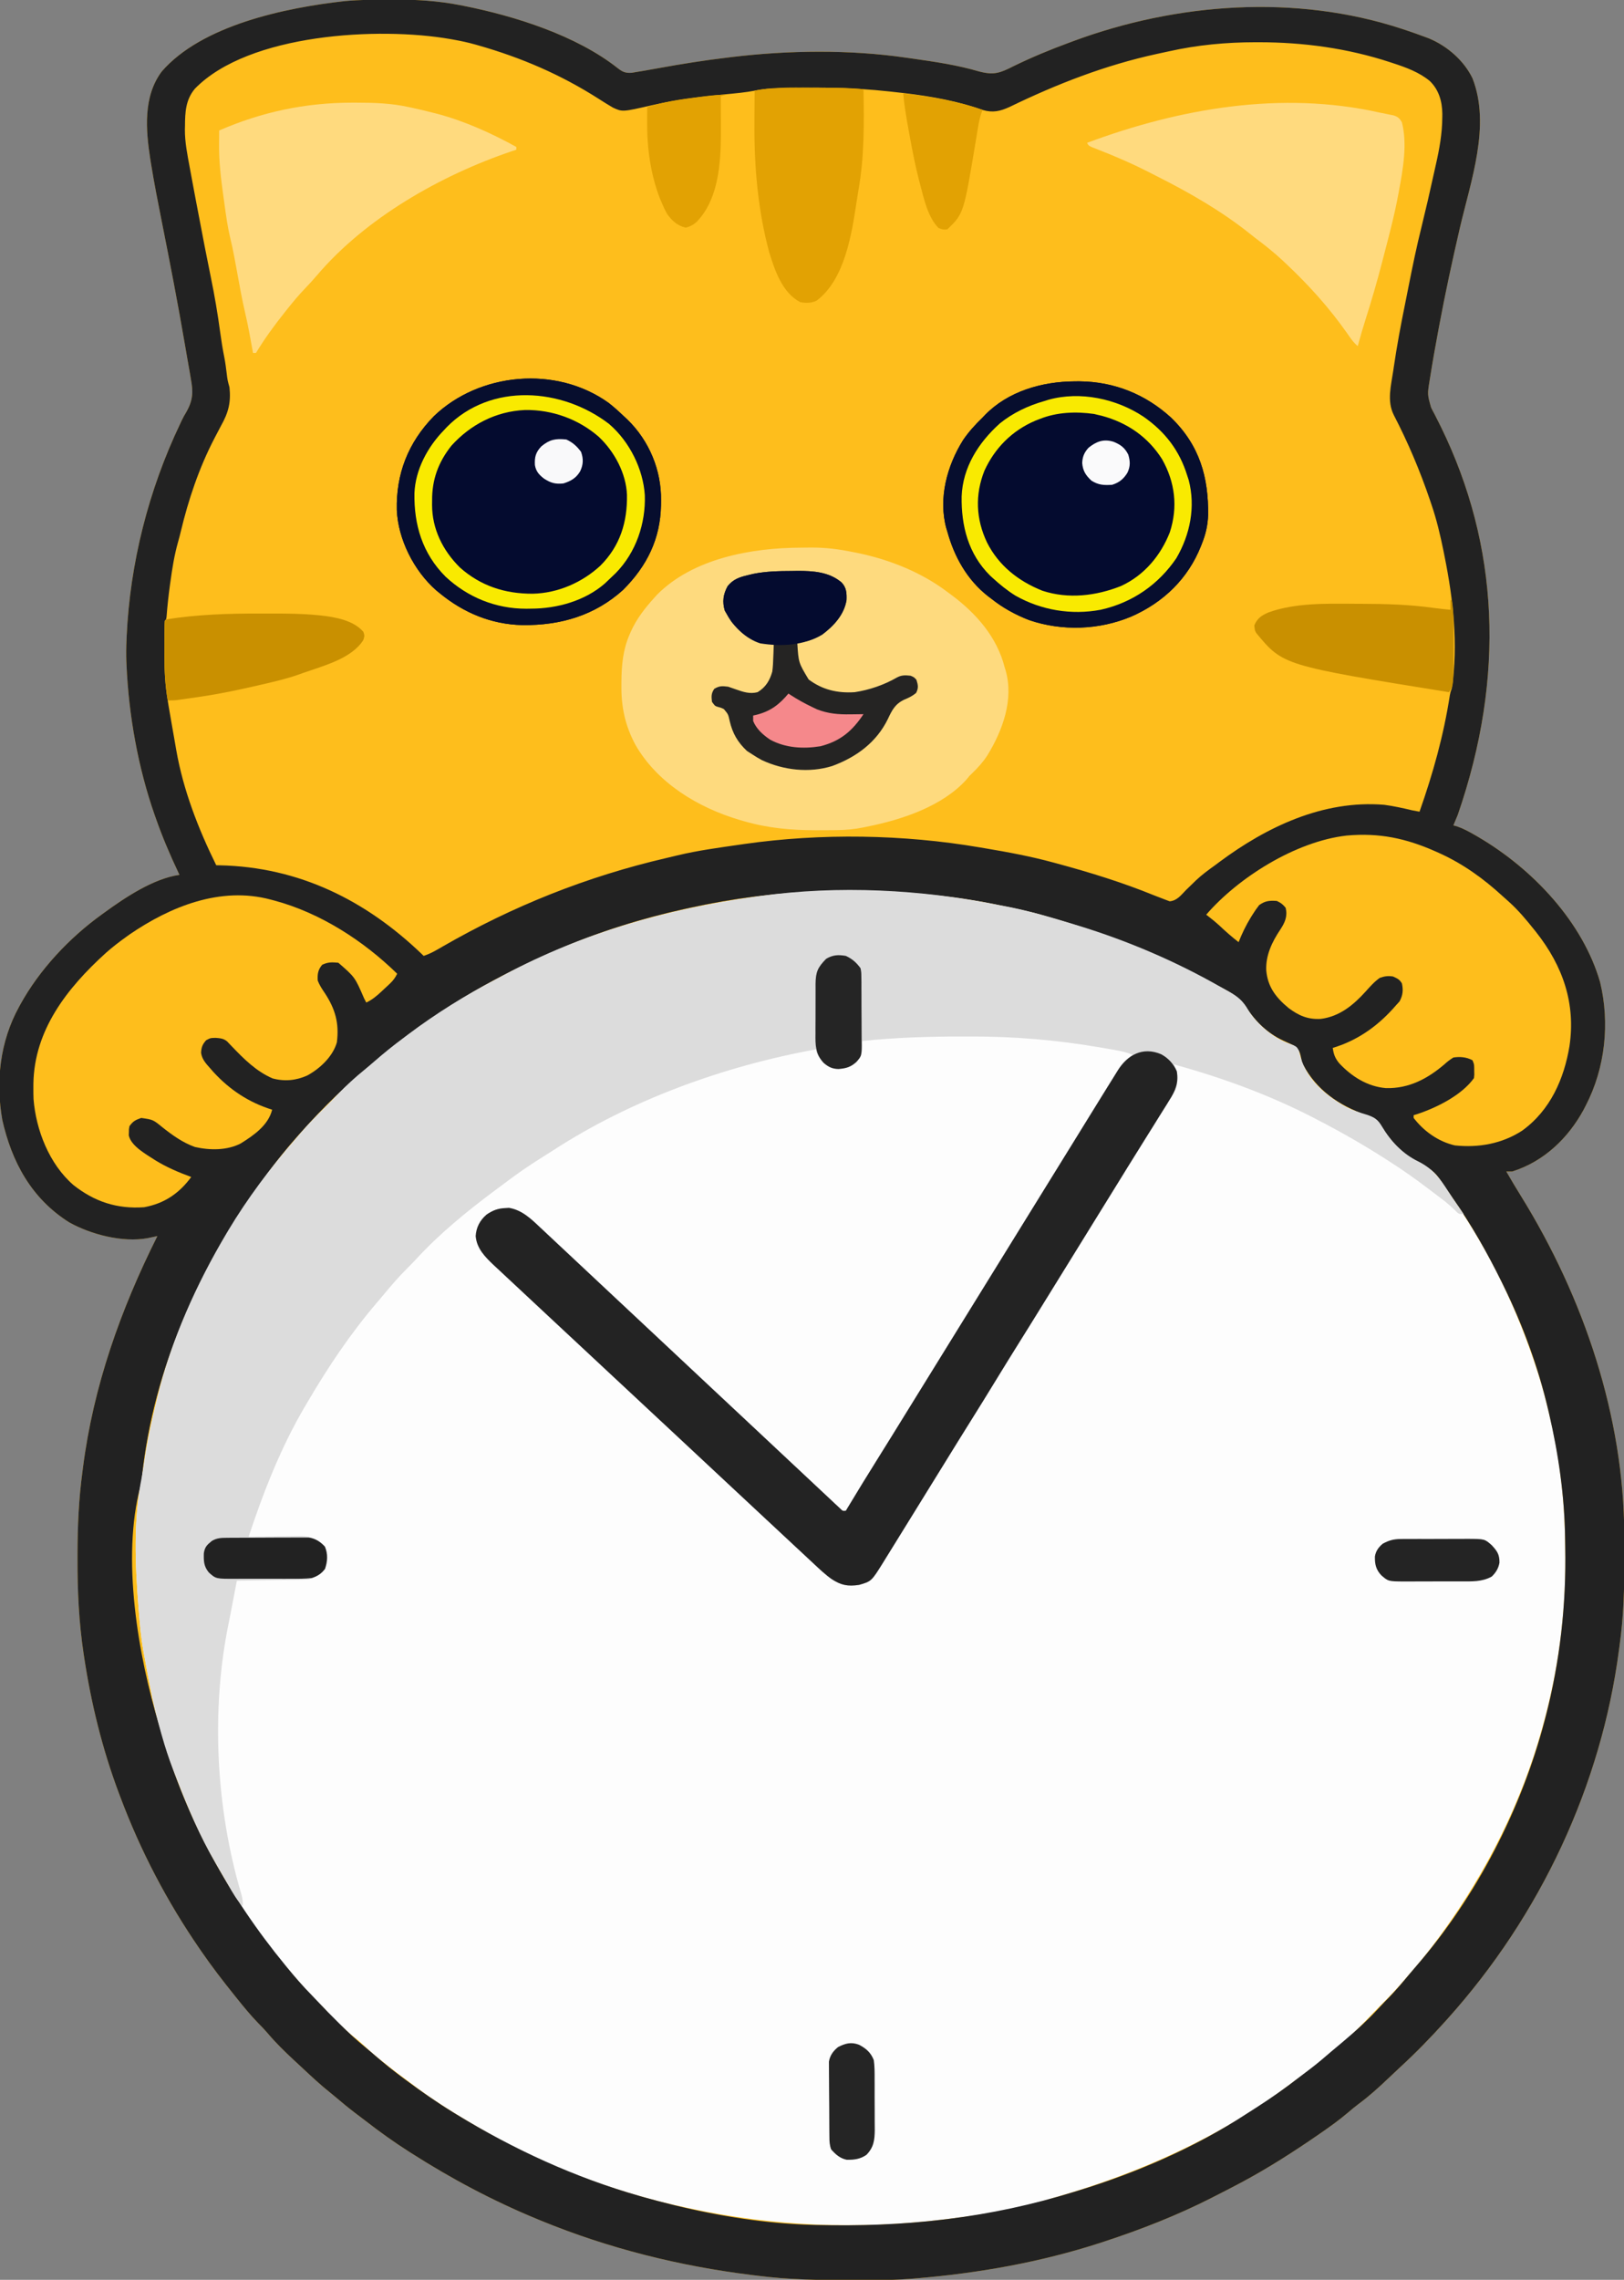 <svg width="129" height="181" viewBox="0 0 129 181" fill="none" xmlns="http://www.w3.org/2000/svg">
<rect x="0" y="0" width="129" height="181" fill="#808080" stroke="none"/>
<g clip-path="url(#clip0_649_1347)">
<path d="M31.016 -0.034C31.114 -0.034 31.212 -0.035 31.313 -0.035C33.073 -0.039 34.818 0.07 36.544 0.409C36.687 0.437 36.687 0.437 36.833 0.465C40.945 1.284 45.786 2.823 49.056 5.403C49.439 5.704 49.679 5.817 50.187 5.778C50.401 5.746 50.615 5.709 50.829 5.67C50.959 5.648 51.088 5.627 51.222 5.605C51.593 5.541 51.964 5.475 52.334 5.407C54.123 5.081 55.914 4.795 57.723 4.58C57.855 4.563 57.987 4.547 58.123 4.53C62.633 3.988 67.483 3.926 71.978 4.58C72.146 4.603 72.314 4.627 72.482 4.651C74.263 4.904 76.043 5.164 77.764 5.672C78.95 5.983 79.433 5.802 80.508 5.254C81.958 4.547 83.427 3.939 84.948 3.38C85.042 3.345 85.136 3.31 85.233 3.274C93.461 0.219 102.938 -0.479 111.356 2.29C111.442 2.318 111.527 2.346 111.616 2.375C112.157 2.555 112.692 2.745 113.226 2.944C113.315 2.977 113.404 3.01 113.496 3.044C114.986 3.664 116.298 4.83 116.965 6.215C118.434 9.966 116.828 14.364 115.958 18.115C115.368 20.663 114.816 23.212 114.336 25.78C114.311 25.91 114.287 26.039 114.262 26.172C114.027 27.428 113.801 28.686 113.602 29.948C113.587 30.039 113.572 30.13 113.557 30.223C113.382 31.315 113.382 31.315 113.678 32.361C113.725 32.453 113.773 32.545 113.821 32.641C113.899 32.787 113.899 32.787 113.978 32.936C114.086 33.15 114.194 33.364 114.301 33.578C114.384 33.742 114.384 33.742 114.467 33.909C119.053 43.292 119.602 53.678 115.796 64.693C115.682 64.973 115.565 65.252 115.446 65.531C115.589 65.568 115.589 65.568 115.734 65.606C116.243 65.782 116.679 66.022 117.14 66.287C117.233 66.341 117.325 66.394 117.421 66.449C121.811 69.021 125.743 73.253 127.101 77.975C127.886 81.201 127.516 84.779 125.962 87.774C125.903 87.888 125.845 88.002 125.784 88.119C124.585 90.319 122.677 92.203 120.12 93.008C119.965 93.008 119.811 93.008 119.652 93.008C120.033 93.674 120.428 94.33 120.833 94.983C125.829 103.063 128.986 112.469 129.024 121.854C129.025 122.057 129.025 122.057 129.026 122.265C129.028 122.701 129.029 123.137 129.029 123.572C129.029 123.684 129.029 123.684 129.03 123.797C129.031 126.091 128.973 128.349 128.65 130.625C128.633 130.754 128.616 130.883 128.598 131.015C127.192 141.706 122.398 152.032 114.978 160.283C114.918 160.35 114.858 160.417 114.796 160.486C113.665 161.74 112.492 162.95 111.239 164.1C110.91 164.405 110.584 164.712 110.26 165.021C109.507 165.736 108.757 166.419 107.913 167.04C107.613 167.265 107.33 167.502 107.047 167.745C106.374 168.316 105.659 168.828 104.929 169.333C104.852 169.387 104.775 169.44 104.696 169.495C102.74 170.843 100.731 172.131 98.62 173.259C98.503 173.321 98.503 173.321 98.384 173.384C97.766 173.713 97.142 174.032 96.516 174.349C96.366 174.426 96.366 174.426 96.213 174.504C93.503 175.882 90.663 176.992 87.753 177.947C87.59 178.001 87.59 178.001 87.423 178.056C82.664 179.603 77.691 180.481 72.679 180.891C72.508 180.905 72.508 180.905 72.332 180.92C71.417 180.991 70.507 181.019 69.588 181.022C69.37 181.023 69.37 181.023 69.147 181.025C68.679 181.027 68.211 181.027 67.743 181.027C67.623 181.028 67.623 181.028 67.501 181.028C65.042 181.028 62.617 180.984 60.177 180.673C60.018 180.654 59.859 180.634 59.7 180.615C53.942 179.902 48.32 178.495 43 176.312C42.878 176.262 42.757 176.212 42.631 176.16C39.141 174.718 35.866 172.977 32.718 170.969C32.633 170.915 32.549 170.862 32.462 170.807C31.285 170.055 30.165 169.254 29.069 168.403C28.773 168.175 28.474 167.95 28.175 167.725C27.673 167.342 27.188 166.943 26.709 166.535C26.549 166.4 26.389 166.265 26.224 166.135C25.448 165.519 24.732 164.846 24.012 164.174C23.787 163.965 23.562 163.756 23.336 163.547C22.599 162.863 21.896 162.177 21.254 161.413C21.019 161.139 20.77 160.882 20.514 160.624C19.903 159.996 19.356 159.327 18.813 158.648C18.717 158.529 18.717 158.529 18.62 158.408C17.71 157.276 16.828 156.132 16.008 154.941C15.939 154.84 15.939 154.84 15.868 154.738C13.264 150.96 11.176 146.966 9.582 142.729C9.539 142.617 9.497 142.506 9.454 142.391C8.13 138.869 7.24 135.245 6.682 131.552C6.665 131.439 6.665 131.439 6.647 131.324C6.266 128.81 6.148 126.292 6.157 123.756C6.157 123.621 6.157 123.486 6.157 123.347C6.162 121.175 6.253 119.042 6.544 116.887C6.56 116.759 6.576 116.631 6.593 116.499C7.421 110.058 9.566 103.992 12.503 98.133C12.397 98.156 12.397 98.156 12.289 98.18C12.196 98.2 12.103 98.219 12.007 98.24C11.868 98.27 11.868 98.27 11.728 98.3C9.716 98.667 7.198 97.995 5.492 97.042C2.461 95.131 0.928 92.201 0.184 88.92C-0.355 85.862 -0.011 82.697 1.519 79.924C1.571 79.829 1.571 79.829 1.623 79.733C3.126 77.008 5.47 74.487 8.063 72.618C8.126 72.572 8.19 72.525 8.256 72.477C9.893 71.286 12.163 69.753 14.255 69.456C14.228 69.398 14.2 69.34 14.172 69.281C13.504 67.869 12.899 66.452 12.386 64.986C12.356 64.901 12.325 64.815 12.294 64.728C10.961 60.937 10.222 56.759 10.049 52.774C10.045 52.688 10.041 52.602 10.037 52.514C10.015 51.945 10.024 51.38 10.049 50.811C10.053 50.708 10.057 50.605 10.062 50.499C10.329 44.721 11.794 38.917 14.315 33.637C14.358 33.546 14.401 33.454 14.445 33.36C14.606 33.038 14.606 33.038 14.793 32.724C15.338 31.769 15.355 31.11 15.156 30.059C15.131 29.908 15.106 29.756 15.081 29.604C15.013 29.194 14.939 28.784 14.864 28.375C14.802 28.029 14.743 27.682 14.684 27.335C14.133 24.11 13.508 20.895 12.869 17.684C12.556 16.111 12.244 14.539 11.99 12.956C11.972 12.843 11.954 12.729 11.935 12.612C11.582 10.327 11.354 7.664 12.853 5.67C16.031 2.01 22.622 0.615 27.413 0.084C28.612 -0.024 29.813 -0.031 31.016 -0.034Z" fill="#FEBE1C"/>
<path d="M79.34 71.855C79.553 71.895 79.767 71.936 79.98 71.976C81.79 72.327 83.544 72.846 85.299 73.381C85.419 73.418 85.539 73.454 85.663 73.492C89.592 74.693 93.407 76.329 96.933 78.344C97.18 78.485 97.428 78.622 97.678 78.757C98.377 79.156 98.767 79.509 99.147 80.187C99.819 81.28 101.104 82.388 102.38 82.851C103.003 83.08 103.003 83.08 103.172 83.422C103.225 83.608 103.275 83.795 103.322 83.982C103.824 85.709 105.362 87.039 106.965 87.901C107.463 88.156 107.951 88.32 108.493 88.476C109.162 88.686 109.446 88.872 109.781 89.446C110.467 90.602 111.419 91.609 112.676 92.219C113.824 92.793 114.384 93.554 115.037 94.587C115.215 94.866 115.4 95.14 115.587 95.413C118.437 99.59 120.582 104.083 122.106 108.818C122.135 108.909 122.165 109 122.196 109.093C122.533 110.138 122.799 111.196 123.055 112.26C123.084 112.377 123.112 112.494 123.141 112.615C123.514 114.2 123.795 115.792 123.99 117.405C124 117.487 124.01 117.569 124.02 117.653C124.217 119.287 124.305 120.912 124.326 122.557C124.329 122.718 124.332 122.88 124.335 123.042C124.422 127.747 123.839 132.39 122.573 136.949C122.547 137.043 122.522 137.138 122.495 137.234C120.877 143.042 118.119 148.568 114.511 153.523C114.448 153.609 114.385 153.696 114.32 153.785C113.55 154.838 112.731 155.845 111.865 156.831C111.72 156.996 111.577 157.163 111.434 157.331C110.849 158.011 110.229 158.653 109.591 159.289C109.305 159.575 109.026 159.867 108.749 160.16C107.808 161.139 106.809 162.097 105.731 162.945C105.472 163.151 105.223 163.366 104.973 163.581C104.315 164.136 103.62 164.64 102.919 165.146C102.717 165.293 102.518 165.442 102.319 165.592C96.866 169.69 90.469 172.547 83.808 174.458C83.497 174.547 83.188 174.639 82.879 174.733C80.343 175.487 77.652 175.89 75.016 176.202C74.934 176.212 74.853 176.222 74.768 176.232C68.078 177.025 61.373 176.748 54.801 175.33C54.706 175.31 54.61 175.29 54.511 175.269C48.942 174.086 43.428 172.021 38.56 169.224C38.428 169.149 38.428 169.149 38.294 169.072C36.3 167.924 34.359 166.723 32.551 165.33C32.298 165.137 32.04 164.949 31.782 164.76C31.279 164.384 30.788 163.995 30.3 163.602C30.228 163.544 30.155 163.486 30.081 163.427C29.638 163.068 29.219 162.694 28.807 162.304C28.607 162.118 28.399 161.945 28.182 161.776C27.372 161.122 26.625 160.408 25.929 159.649C25.706 159.41 25.476 159.177 25.245 158.945C24.59 158.285 23.97 157.607 23.369 156.903C23.254 156.771 23.138 156.639 23.023 156.506C21.227 154.429 19.607 152.154 18.228 149.816C18.132 149.654 18.132 149.654 18.034 149.49C16.448 146.827 15.133 144.096 14.038 141.223C13.946 140.983 13.853 140.744 13.758 140.505C13.402 139.599 13.108 138.687 12.846 137.754C12.826 137.683 12.806 137.612 12.785 137.539C12.444 136.332 12.151 135.125 11.918 133.896C11.899 133.793 11.879 133.69 11.858 133.584C11.718 132.853 11.581 132.121 11.451 131.389C11.431 131.283 11.412 131.178 11.392 131.069C11.208 130.031 11.111 128.989 11.027 127.94C11.016 127.797 11.016 127.797 11.004 127.651C10.738 124.228 10.583 120.619 11.269 117.23C11.341 116.852 11.396 116.473 11.452 116.092C11.632 114.855 11.869 113.636 12.152 112.416C12.175 112.316 12.198 112.216 12.223 112.112C12.295 111.8 12.37 111.488 12.444 111.176C12.466 111.083 12.488 110.99 12.511 110.894C13.614 106.372 15.587 101.96 17.994 97.915C18.039 97.84 18.083 97.766 18.128 97.689C19.652 95.144 21.468 92.726 23.442 90.468C23.585 90.302 23.727 90.136 23.868 89.97C24.506 89.224 25.196 88.531 25.897 87.838C26.224 87.515 26.544 87.186 26.86 86.854C27.514 86.173 28.198 85.539 28.941 84.943C29.216 84.717 29.485 84.485 29.753 84.251C30.484 83.615 31.232 83.011 32.016 82.431C32.158 82.324 32.299 82.216 32.441 82.108C34.601 80.483 36.962 79.014 39.386 77.751C39.624 77.627 39.859 77.5 40.095 77.373C46.219 74.097 52.99 72.165 59.943 71.201C60.078 71.181 60.214 71.161 60.354 71.141C66.577 70.266 73.208 70.609 79.34 71.855Z" fill="#FDFDFD"/>
<path d="M31.016 -0.034C31.114 -0.034 31.212 -0.035 31.313 -0.035C33.073 -0.039 34.818 0.07 36.544 0.409C36.687 0.437 36.687 0.437 36.833 0.465C40.945 1.284 45.786 2.823 49.056 5.403C49.439 5.704 49.679 5.817 50.187 5.778C50.401 5.746 50.615 5.709 50.829 5.67C50.959 5.648 51.088 5.627 51.222 5.605C51.593 5.541 51.964 5.475 52.334 5.407C54.123 5.081 55.914 4.795 57.723 4.58C57.855 4.563 57.987 4.547 58.123 4.53C62.633 3.988 67.483 3.926 71.978 4.58C72.146 4.603 72.314 4.627 72.482 4.651C74.263 4.904 76.043 5.164 77.764 5.672C78.95 5.983 79.433 5.802 80.508 5.254C81.958 4.547 83.427 3.939 84.948 3.38C85.042 3.345 85.136 3.31 85.233 3.274C93.461 0.219 102.938 -0.479 111.356 2.29C111.442 2.318 111.527 2.346 111.616 2.375C112.157 2.555 112.692 2.745 113.226 2.944C113.315 2.977 113.404 3.01 113.496 3.044C114.986 3.664 116.298 4.83 116.965 6.215C118.434 9.966 116.828 14.364 115.958 18.115C115.368 20.663 114.816 23.212 114.336 25.78C114.311 25.91 114.287 26.039 114.262 26.172C114.027 27.428 113.801 28.686 113.602 29.948C113.587 30.039 113.572 30.13 113.557 30.223C113.382 31.315 113.382 31.315 113.678 32.361C113.725 32.453 113.773 32.545 113.821 32.641C113.899 32.787 113.899 32.787 113.978 32.936C114.086 33.15 114.194 33.364 114.301 33.578C114.384 33.742 114.384 33.742 114.467 33.909C119.053 43.292 119.602 53.678 115.796 64.693C115.682 64.973 115.565 65.252 115.446 65.531C115.589 65.568 115.589 65.568 115.734 65.606C116.243 65.782 116.679 66.022 117.14 66.287C117.233 66.341 117.325 66.394 117.421 66.449C121.811 69.021 125.743 73.253 127.101 77.975C127.886 81.201 127.516 84.779 125.962 87.774C125.903 87.888 125.845 88.002 125.784 88.119C124.585 90.319 122.677 92.203 120.12 93.008C119.965 93.008 119.811 93.008 119.652 93.008C120.033 93.674 120.428 94.33 120.833 94.983C125.829 103.063 128.986 112.469 129.024 121.854C129.025 122.057 129.025 122.057 129.026 122.265C129.028 122.701 129.029 123.137 129.029 123.572C129.029 123.684 129.029 123.684 129.03 123.797C129.031 126.091 128.973 128.349 128.65 130.625C128.633 130.754 128.616 130.883 128.598 131.015C127.192 141.706 122.398 152.032 114.978 160.283C114.918 160.35 114.858 160.417 114.796 160.486C113.665 161.74 112.492 162.95 111.239 164.1C110.91 164.405 110.584 164.712 110.26 165.021C109.507 165.736 108.757 166.419 107.913 167.04C107.613 167.265 107.33 167.502 107.047 167.745C106.374 168.316 105.659 168.828 104.929 169.333C104.852 169.387 104.775 169.44 104.696 169.495C102.74 170.843 100.731 172.131 98.62 173.259C98.503 173.321 98.503 173.321 98.384 173.384C97.766 173.713 97.142 174.032 96.516 174.349C96.366 174.426 96.366 174.426 96.213 174.504C93.503 175.882 90.663 176.992 87.753 177.947C87.59 178.001 87.59 178.001 87.423 178.056C82.664 179.603 77.691 180.481 72.679 180.891C72.508 180.905 72.508 180.905 72.332 180.92C71.417 180.991 70.507 181.019 69.588 181.022C69.37 181.023 69.37 181.023 69.147 181.025C68.679 181.027 68.211 181.027 67.743 181.027C67.623 181.028 67.623 181.028 67.501 181.028C65.042 181.028 62.617 180.984 60.177 180.673C60.018 180.654 59.859 180.634 59.7 180.615C53.942 179.902 48.32 178.495 43 176.312C42.878 176.262 42.757 176.212 42.631 176.16C39.141 174.718 35.866 172.977 32.718 170.969C32.633 170.915 32.549 170.862 32.462 170.807C31.285 170.055 30.165 169.254 29.069 168.403C28.773 168.175 28.474 167.95 28.175 167.725C27.673 167.342 27.188 166.943 26.709 166.535C26.549 166.4 26.389 166.265 26.224 166.135C25.448 165.519 24.732 164.846 24.012 164.174C23.787 163.965 23.562 163.756 23.336 163.547C22.599 162.863 21.896 162.177 21.254 161.413C21.019 161.139 20.77 160.882 20.514 160.624C19.903 159.996 19.356 159.327 18.813 158.648C18.717 158.529 18.717 158.529 18.62 158.408C17.71 157.276 16.828 156.132 16.008 154.941C15.939 154.84 15.939 154.84 15.868 154.738C13.264 150.96 11.176 146.966 9.582 142.729C9.539 142.617 9.497 142.506 9.454 142.391C8.13 138.869 7.24 135.245 6.682 131.552C6.665 131.439 6.665 131.439 6.647 131.324C6.266 128.81 6.148 126.292 6.157 123.756C6.157 123.621 6.157 123.486 6.157 123.347C6.162 121.175 6.253 119.042 6.544 116.887C6.56 116.759 6.576 116.631 6.593 116.499C7.421 110.058 9.566 103.992 12.503 98.133C12.397 98.156 12.397 98.156 12.289 98.18C12.196 98.2 12.103 98.219 12.007 98.24C11.868 98.27 11.868 98.27 11.728 98.3C9.716 98.667 7.198 97.995 5.492 97.042C2.461 95.131 0.928 92.201 0.184 88.92C-0.355 85.862 -0.011 82.697 1.519 79.924C1.571 79.829 1.571 79.829 1.623 79.733C3.126 77.008 5.47 74.487 8.063 72.618C8.126 72.572 8.19 72.525 8.256 72.477C9.893 71.286 12.163 69.753 14.255 69.456C14.228 69.398 14.2 69.34 14.172 69.281C13.504 67.869 12.899 66.452 12.386 64.986C12.356 64.901 12.325 64.815 12.294 64.728C10.961 60.937 10.222 56.759 10.049 52.774C10.045 52.688 10.041 52.602 10.037 52.514C10.015 51.945 10.024 51.38 10.049 50.811C10.053 50.708 10.057 50.605 10.062 50.499C10.329 44.721 11.794 38.917 14.315 33.637C14.358 33.546 14.401 33.454 14.445 33.36C14.606 33.038 14.606 33.038 14.793 32.724C15.338 31.769 15.355 31.11 15.156 30.059C15.131 29.908 15.106 29.756 15.081 29.604C15.013 29.194 14.939 28.784 14.864 28.375C14.802 28.029 14.743 27.682 14.684 27.335C14.133 24.11 13.508 20.895 12.869 17.684C12.556 16.111 12.244 14.539 11.99 12.956C11.972 12.843 11.954 12.729 11.935 12.612C11.582 10.327 11.354 7.664 12.853 5.67C16.031 2.01 22.622 0.615 27.413 0.084C28.612 -0.024 29.813 -0.031 31.016 -0.034ZM15.49 7.033C14.739 7.92 14.701 8.921 14.694 10.004C14.691 10.093 14.689 10.181 14.686 10.272C14.68 11.297 14.887 12.296 15.073 13.303C15.105 13.475 15.136 13.647 15.168 13.82C15.264 14.343 15.362 14.865 15.46 15.388C15.496 15.578 15.532 15.768 15.568 15.959C15.794 17.157 16.023 18.355 16.256 19.552C16.271 19.625 16.285 19.699 16.3 19.775C16.446 20.526 16.595 21.276 16.75 22.025C17.046 23.465 17.292 24.904 17.487 26.359C17.58 27.046 17.687 27.725 17.825 28.405C17.902 28.803 17.953 29.202 18.002 29.604C18.072 30.184 18.072 30.184 18.228 30.748C18.353 31.946 18.153 32.744 17.549 33.815C17.407 34.08 17.269 34.347 17.13 34.613C17.095 34.681 17.059 34.748 17.023 34.818C15.814 37.147 14.966 39.665 14.364 42.187C14.296 42.475 14.22 42.757 14.14 43.042C13.845 44.087 13.679 45.141 13.533 46.211C13.518 46.319 13.518 46.319 13.502 46.43C13.389 47.264 13.294 48.097 13.233 48.937C13.204 49.175 13.204 49.175 13.087 49.285C13.074 49.602 13.068 49.918 13.067 50.236C13.067 50.333 13.067 50.43 13.066 50.531C13.066 50.738 13.065 50.946 13.065 51.154C13.065 51.465 13.063 51.777 13.061 52.088C13.057 53.282 13.122 54.428 13.321 55.609C13.343 55.748 13.366 55.887 13.389 56.03C13.459 56.451 13.531 56.872 13.606 57.292C13.632 57.441 13.658 57.59 13.684 57.739C13.735 58.028 13.786 58.317 13.837 58.606C13.893 58.92 13.947 59.233 14 59.546C14.554 62.719 15.742 65.783 17.177 68.693C17.262 68.695 17.348 68.696 17.437 68.698C23.784 68.829 29.071 71.502 33.48 75.721C33.565 75.804 33.565 75.804 33.652 75.889C34.208 75.709 34.676 75.43 35.171 75.14C40.713 71.949 46.606 69.586 52.926 68.121C53.224 68.052 53.521 67.981 53.819 67.908C55.446 67.518 57.116 67.297 58.775 67.057C58.894 67.04 59.013 67.023 59.135 67.005C65.228 66.137 71.764 66.24 77.821 67.275C77.968 67.3 78.115 67.325 78.267 67.35C80.084 67.656 81.889 67.99 83.663 68.475C83.762 68.501 83.86 68.528 83.962 68.555C86.574 69.262 89.164 70.059 91.657 71.077C91.951 71.196 92.246 71.309 92.544 71.419C92.665 71.465 92.786 71.51 92.912 71.557C93.501 71.505 93.817 71.061 94.201 70.669C94.379 70.496 94.556 70.324 94.734 70.152C94.82 70.069 94.905 69.985 94.993 69.9C95.464 69.453 95.984 69.073 96.516 68.693C96.631 68.608 96.745 68.522 96.862 68.434C100.578 65.673 105.082 63.492 109.954 63.895C110.706 63.995 111.438 64.157 112.174 64.332C112.369 64.369 112.563 64.405 112.758 64.441C113.833 61.388 114.674 58.383 115.167 55.195C115.212 54.954 115.212 54.954 115.329 54.627C115.837 51.152 115.436 47.581 114.745 44.16C114.717 44.022 114.69 43.884 114.662 43.742C114.407 42.483 114.113 41.237 113.693 40.017C113.659 39.915 113.624 39.813 113.589 39.709C112.799 37.383 111.851 35.143 110.713 32.947C110.155 31.845 110.497 30.605 110.67 29.44C110.683 29.351 110.696 29.263 110.709 29.171C110.958 27.48 111.268 25.802 111.612 24.125C111.712 23.637 111.808 23.148 111.904 22.658C112.21 21.109 112.529 19.567 112.912 18.032C113.26 16.618 113.588 15.201 113.897 13.779C113.95 13.539 114.004 13.298 114.058 13.058C114.341 11.812 114.558 10.6 114.566 9.323C114.567 9.222 114.568 9.121 114.569 9.017C114.552 8.056 114.305 7.143 113.576 6.433C112.723 5.732 111.714 5.362 110.655 5.016C110.574 4.989 110.493 4.962 110.41 4.935C107.033 3.831 103.549 3.356 99.985 3.353C99.858 3.353 99.858 3.353 99.728 3.353C97.397 3.355 95.097 3.57 92.828 4.08C92.522 4.148 92.215 4.213 91.907 4.279C87.779 5.175 83.944 6.673 80.192 8.492C79.451 8.83 78.868 8.968 78.066 8.733C77.86 8.664 77.654 8.596 77.448 8.527C75.397 7.867 73.195 7.535 71.044 7.306C70.912 7.291 70.78 7.276 70.644 7.261C67.617 6.929 64.6 6.902 61.557 7.019C61.421 7.024 61.421 7.024 61.282 7.03C60.846 7.051 60.433 7.101 60.007 7.188C59.21 7.345 58.402 7.411 57.593 7.49C55.626 7.681 53.708 7.913 51.786 8.355C49.439 8.891 49.439 8.891 48.685 8.542C48.304 8.322 47.933 8.086 47.563 7.85C44.573 5.94 41.439 4.583 37.976 3.598C37.842 3.56 37.842 3.56 37.705 3.521C37.177 3.374 36.646 3.259 36.106 3.162C35.998 3.143 35.891 3.123 35.78 3.103C30.1 2.11 19.77 2.657 15.49 7.033ZM65.164 70.772C61.668 70.872 58.205 71.326 54.802 72.073C54.684 72.099 54.566 72.124 54.444 72.15C51.001 72.906 47.615 73.964 44.402 75.344C44.297 75.389 44.297 75.389 44.189 75.436C40.271 77.118 36.56 79.149 33.156 81.629C32.945 81.782 32.733 81.934 32.52 82.085C31.765 82.628 31.043 83.189 30.345 83.796C30.093 84.013 29.838 84.224 29.58 84.434C27.541 86.093 25.683 87.906 23.954 89.846C23.863 89.948 23.863 89.948 23.769 90.052C22.791 91.142 21.89 92.269 21.033 93.444C20.973 93.527 20.912 93.609 20.85 93.694C15.796 100.649 12.195 108.709 11.293 117.123C11.229 117.718 11.229 117.718 11.16 117.974C9.633 123.677 10.965 131.449 12.652 136.999C12.737 137.28 12.819 137.561 12.899 137.842C14.822 144.459 18.206 150.603 22.669 156.031C22.725 156.099 22.781 156.168 22.838 156.238C23.445 156.976 24.064 157.694 24.741 158.378C24.961 158.603 25.177 158.83 25.391 159.06C25.817 159.516 26.256 159.959 26.7 160.399C26.773 160.472 26.846 160.545 26.921 160.62C27.607 161.302 28.302 161.962 29.061 162.572C29.321 162.785 29.576 163.003 29.829 163.222C30.535 163.833 31.261 164.414 32.016 164.972C32.093 165.029 32.169 165.085 32.247 165.144C33.461 166.044 34.694 166.903 35.989 167.698C36.084 167.756 36.179 167.815 36.278 167.875C40.798 170.636 45.655 172.873 50.829 174.349C50.925 174.377 51.022 174.404 51.122 174.433C51.838 174.637 52.559 174.824 53.283 175.003C53.441 175.043 53.441 175.043 53.602 175.083C57.144 175.949 60.954 176.551 64.617 176.639C64.711 176.641 64.804 176.643 64.901 176.646C68.301 176.724 71.643 176.614 75.016 176.203C75.146 176.187 75.146 176.187 75.278 176.171C78.711 175.747 82.011 175.034 85.299 174.022C85.418 173.986 85.538 173.949 85.66 173.912C90.319 172.488 94.952 170.473 98.978 167.844C99.239 167.675 99.501 167.508 99.763 167.342C100.957 166.578 102.1 165.776 103.21 164.91C103.498 164.686 103.79 164.468 104.082 164.249C104.661 163.807 105.212 163.34 105.76 162.864C106.057 162.609 106.357 162.359 106.66 162.11C107.711 161.229 108.741 160.295 109.652 159.287C109.872 159.045 110.103 158.813 110.334 158.58C110.928 157.965 111.469 157.316 112.012 156.661C112.166 156.477 112.322 156.295 112.48 156.114C117.328 150.526 120.857 143.597 122.69 136.622C122.715 136.529 122.74 136.436 122.765 136.34C123.92 131.888 124.419 127.368 124.331 122.794C124.326 122.572 124.324 122.349 124.321 122.127C124.275 118.767 123.8 115.479 123.041 112.198C123.006 112.05 123.006 112.05 122.971 111.898C122.181 108.529 120.957 105.19 119.419 102.058C119.335 101.887 119.335 101.887 119.249 101.712C118.12 99.432 116.872 97.222 115.393 95.122C115.203 94.848 115.017 94.572 114.831 94.295C114 93.054 114 93.054 112.714 92.261C111.408 91.725 110.37 90.487 109.698 89.349C109.401 88.865 109.118 88.694 108.552 88.537C106.327 87.755 104.572 86.527 103.503 84.51C103.41 84.285 103.41 84.285 103.358 84.016C103.26 83.529 103.183 83.276 102.737 82.983C102.471 82.854 102.203 82.73 101.933 82.61C100.646 82.023 99.652 81.022 98.94 79.882C98.373 79.086 97.54 78.683 96.676 78.219C96.485 78.116 96.296 78.013 96.106 77.91C92.081 75.71 87.873 74.114 83.429 72.836C83.297 72.797 83.165 72.758 83.028 72.718C81.812 72.362 80.586 72.102 79.34 71.855C79.229 71.832 79.119 71.81 79.005 71.786C74.453 70.863 69.807 70.644 65.164 70.772Z" fill="#222222"/>
<path d="M79.34 71.855C79.553 71.895 79.767 71.936 79.98 71.976C81.79 72.327 83.544 72.846 85.299 73.381C85.419 73.418 85.539 73.454 85.663 73.492C89.592 74.693 93.407 76.329 96.933 78.344C97.18 78.485 97.428 78.622 97.678 78.757C98.377 79.156 98.767 79.509 99.147 80.187C99.819 81.28 101.104 82.388 102.38 82.851C103.003 83.08 103.003 83.08 103.171 83.422C103.225 83.608 103.275 83.795 103.322 83.982C103.824 85.709 105.362 87.039 106.965 87.901C107.463 88.156 107.951 88.32 108.493 88.476C109.162 88.686 109.446 88.872 109.781 89.446C110.468 90.602 111.419 91.609 112.676 92.219C113.831 92.796 114.396 93.575 115.053 94.612C115.299 94.998 115.563 95.372 115.825 95.747C115.972 95.961 116.118 96.174 116.263 96.388C115.913 96.388 115.913 96.388 115.745 96.255C115.685 96.194 115.624 96.132 115.562 96.068C115.077 95.596 114.546 95.192 113.998 94.785C113.796 94.633 113.596 94.481 113.395 94.328C112.43 93.597 111.446 92.901 110.421 92.245C110.323 92.182 110.226 92.119 110.125 92.054C108.329 90.901 106.487 89.848 104.579 88.865C104.467 88.807 104.355 88.749 104.24 88.689C100.763 86.904 97.047 85.55 93.245 84.503C93.282 84.581 93.319 84.66 93.358 84.74C93.586 85.325 93.595 85.938 93.372 86.527C93.221 86.813 93.055 87.085 92.879 87.358C92.816 87.461 92.754 87.564 92.689 87.669C92.487 87.996 92.282 88.321 92.076 88.646C91.944 88.859 91.812 89.071 91.68 89.284C91.41 89.719 91.138 90.154 90.865 90.588C90.43 91.279 90 91.973 89.571 92.667C89.498 92.785 89.426 92.903 89.351 93.024C89.203 93.263 89.056 93.501 88.908 93.74C88.543 94.332 88.177 94.924 87.811 95.516C87.665 95.752 87.519 95.988 87.373 96.224C86.496 97.642 85.62 99.059 84.744 100.477C84.671 100.594 84.599 100.711 84.525 100.831C84.379 101.067 84.233 101.303 84.087 101.539C83.72 102.133 83.353 102.726 82.987 103.319C82.283 104.459 81.578 105.597 80.866 106.733C80.273 107.679 79.688 108.629 79.106 109.581C78.459 110.641 77.805 111.698 77.145 112.751C76.426 113.898 75.715 115.05 75.004 116.202C74.565 116.912 74.126 117.621 73.687 118.331C73.32 118.924 72.954 119.517 72.588 120.111C72.224 120.699 71.86 121.287 71.496 121.875C71.347 122.117 71.198 122.358 71.049 122.599C70.826 122.96 70.602 123.321 70.379 123.681C70.311 123.79 70.244 123.9 70.175 124.012C69.22 125.546 69.22 125.546 68.239 125.828C67.337 125.962 66.82 125.855 66.078 125.38C65.549 125.007 65.091 124.571 64.625 124.133C64.511 124.028 64.398 123.923 64.285 123.817C63.976 123.531 63.668 123.243 63.36 122.955C63.027 122.644 62.693 122.333 62.359 122.023C61.706 121.416 61.054 120.807 60.403 120.199C59.873 119.704 59.343 119.21 58.813 118.715C58.737 118.645 58.662 118.574 58.584 118.502C58.43 118.359 58.277 118.216 58.123 118.073C56.685 116.732 55.248 115.39 53.81 114.048C52.497 112.821 51.181 111.595 49.865 110.369C48.513 109.11 47.162 107.85 45.811 106.589C45.053 105.881 44.295 105.174 43.536 104.468C42.89 103.867 42.245 103.265 41.601 102.662C41.273 102.355 40.944 102.048 40.614 101.741C40.312 101.461 40.011 101.179 39.71 100.897C39.551 100.747 39.39 100.599 39.229 100.45C38.516 99.777 37.865 99.111 37.785 98.132C37.827 97.454 38.113 96.888 38.651 96.428C39.138 96.091 39.553 95.934 40.152 95.911C40.291 95.903 40.291 95.903 40.434 95.895C41.468 96.065 42.202 96.781 42.91 97.453C43.013 97.549 43.117 97.645 43.223 97.744C43.508 98.009 43.791 98.275 44.074 98.542C44.38 98.83 44.688 99.117 44.995 99.404C45.527 99.901 46.058 100.398 46.588 100.896C47.355 101.616 48.123 102.335 48.892 103.054C50.139 104.22 51.386 105.386 52.631 106.554C52.706 106.624 52.78 106.694 52.857 106.765C52.932 106.835 53.006 106.905 53.083 106.977C54.142 107.97 55.201 108.962 56.26 109.954C56.372 110.059 56.372 110.059 56.487 110.166C57.729 111.329 58.972 112.492 60.216 113.655C60.983 114.372 61.749 115.09 62.515 115.809C63.039 116.3 63.563 116.791 64.088 117.282C64.391 117.565 64.694 117.849 64.996 118.133C65.323 118.441 65.651 118.747 65.979 119.053C66.075 119.144 66.172 119.235 66.271 119.329C66.402 119.451 66.402 119.451 66.535 119.575C66.611 119.646 66.687 119.717 66.765 119.79C66.942 119.963 66.942 119.963 67.187 119.94C67.225 119.877 67.262 119.815 67.301 119.751C68.094 118.434 68.897 117.122 69.715 115.817C70.44 114.661 71.157 113.499 71.874 112.338C72.24 111.746 72.606 111.154 72.971 110.563C73.117 110.326 73.263 110.09 73.409 109.854C77.207 103.712 81.005 97.569 84.802 91.427C84.874 91.31 84.947 91.193 85.021 91.072C85.167 90.837 85.313 90.601 85.459 90.365C85.829 89.767 86.198 89.168 86.567 88.569C86.931 87.978 87.296 87.388 87.662 86.799C87.799 86.579 87.935 86.359 88.071 86.139C88.258 85.836 88.447 85.534 88.636 85.232C88.718 85.099 88.718 85.099 88.801 84.964C89.129 84.445 89.452 84.097 89.973 83.74C89.52 83.554 89.085 83.454 88.6 83.369C88.524 83.355 88.449 83.342 88.371 83.328C88.126 83.285 87.881 83.243 87.636 83.201C87.552 83.187 87.468 83.172 87.381 83.157C83.943 82.566 80.565 82.28 77.067 82.288C76.817 82.288 76.567 82.288 76.317 82.288C73.691 82.289 71.085 82.376 68.473 82.649C68.477 82.785 68.481 82.92 68.485 83.06C68.484 83.603 68.344 83.841 68.005 84.285C67.489 84.731 67.087 84.873 66.376 84.859C65.962 84.809 65.743 84.65 65.435 84.394C64.85 83.666 64.85 83.666 64.85 83.304C57.489 84.642 50.102 87.323 43.922 91.339C43.671 91.501 43.417 91.659 43.164 91.817C42.037 92.522 40.959 93.261 39.912 94.067C39.659 94.26 39.401 94.448 39.144 94.637C36.992 96.247 34.849 98.008 33.056 99.967C32.837 100.201 32.612 100.427 32.385 100.654C31.685 101.353 31.048 102.088 30.424 102.846C30.266 103.036 30.107 103.223 29.946 103.41C27.828 105.88 26.048 108.555 24.421 111.326C24.369 111.414 24.316 111.503 24.262 111.594C22.315 114.888 20.936 118.426 19.747 122.011C19.891 122.009 20.035 122.006 20.183 122.003C20.719 121.993 21.256 121.987 21.793 121.981C22.024 121.979 22.256 121.975 22.488 121.97C22.822 121.964 23.156 121.961 23.49 121.958C23.593 121.955 23.695 121.953 23.801 121.95C24.539 121.949 25.015 122.123 25.59 122.557C25.994 122.97 25.994 123.389 25.973 123.927C25.926 124.305 25.833 124.539 25.59 124.846C25.325 125.024 25.067 125.147 24.772 125.283C24.695 125.319 24.617 125.354 24.538 125.392C24.354 125.404 24.17 125.411 23.986 125.414C23.871 125.416 23.757 125.418 23.639 125.421C23.453 125.423 23.453 125.423 23.263 125.426C23.136 125.428 23.009 125.431 22.878 125.433C22.473 125.44 22.067 125.446 21.66 125.453C21.386 125.458 21.111 125.462 20.836 125.467C20.162 125.479 19.487 125.49 18.812 125.501C18.796 125.587 18.779 125.673 18.762 125.762C18.687 126.159 18.611 126.555 18.535 126.952C18.509 127.088 18.483 127.223 18.456 127.363C18.431 127.497 18.405 127.631 18.379 127.769C18.353 127.903 18.328 128.037 18.301 128.176C18.257 128.403 18.212 128.629 18.166 128.856C16.741 135.77 17.149 143.612 19.177 150.405C19.265 150.739 19.304 151.001 19.28 151.342C18.802 150.838 18.486 150.269 18.148 149.679C18.086 149.572 18.024 149.465 17.96 149.354C17.835 149.136 17.709 148.919 17.584 148.701C17.435 148.441 17.283 148.182 17.13 147.924C15.872 145.786 14.918 143.52 14.04 141.227C13.947 140.985 13.853 140.745 13.758 140.504C13.402 139.598 13.108 138.687 12.846 137.754C12.826 137.683 12.806 137.612 12.785 137.539C12.444 136.332 12.151 135.125 11.918 133.896C11.899 133.793 11.879 133.69 11.858 133.584C11.718 132.853 11.581 132.121 11.451 131.389C11.431 131.283 11.412 131.178 11.392 131.069C11.208 130.031 11.111 128.989 11.027 127.94C11.016 127.797 11.016 127.797 11.004 127.651C10.738 124.228 10.583 120.619 11.269 117.23C11.341 116.852 11.396 116.473 11.452 116.092C11.632 114.855 11.869 113.636 12.152 112.416C12.175 112.316 12.198 112.216 12.223 112.112C12.295 111.8 12.37 111.488 12.444 111.176C12.466 111.083 12.488 110.99 12.511 110.894C13.614 106.372 15.587 101.96 17.994 97.915C18.039 97.84 18.083 97.766 18.128 97.689C19.652 95.144 21.468 92.726 23.442 90.468C23.585 90.302 23.727 90.136 23.868 89.97C24.506 89.224 25.196 88.531 25.897 87.838C26.224 87.515 26.544 87.186 26.86 86.854C27.514 86.173 28.198 85.539 28.941 84.943C29.216 84.717 29.485 84.485 29.753 84.251C30.484 83.615 31.232 83.011 32.016 82.431C32.158 82.324 32.299 82.216 32.441 82.108C34.601 80.483 36.962 79.014 39.386 77.751C39.624 77.627 39.859 77.5 40.095 77.373C46.219 74.097 52.99 72.165 59.943 71.201C60.078 71.181 60.214 71.161 60.354 71.141C66.577 70.266 73.208 70.609 79.34 71.855Z" fill="#DCDCDC"/>
<path d="M63.63 43.479C63.885 43.478 64.139 43.475 64.394 43.471C65.561 43.463 66.632 43.596 67.772 43.833C67.893 43.857 68.014 43.881 68.14 43.906C70.683 44.431 73.224 45.456 75.25 46.995C75.36 47.075 75.47 47.156 75.583 47.239C77.592 48.737 79.207 50.614 79.807 52.992C79.843 53.106 79.843 53.106 79.879 53.222C80.542 55.524 79.651 57.986 78.426 59.977C78.091 60.494 77.694 60.933 77.246 61.367C76.997 61.602 76.997 61.602 76.784 61.873C74.873 64.009 71.641 65.085 68.823 65.64C68.738 65.658 68.653 65.676 68.566 65.694C67.873 65.835 67.213 65.895 66.505 65.902C66.399 65.904 66.293 65.905 66.184 65.907C65.841 65.91 65.499 65.912 65.157 65.912C65.04 65.913 64.923 65.913 64.802 65.913C62.825 65.911 61.024 65.752 59.125 65.204C58.968 65.159 58.968 65.159 58.807 65.114C55.395 64.115 52.189 62.125 50.473 59.13C49.642 57.58 49.339 56.097 49.361 54.382C49.361 54.298 49.362 54.215 49.362 54.129C49.373 52.819 49.475 51.601 50.011 50.375C50.04 50.306 50.07 50.237 50.1 50.166C50.558 49.135 51.231 48.276 51.997 47.431C52.063 47.358 52.129 47.286 52.196 47.211C55.034 44.349 59.652 43.489 63.63 43.479Z" fill="#FEDA7E"/>
<path d="M21.5 71.419C21.634 71.454 21.634 71.454 21.771 71.49C25.475 72.48 28.897 74.717 31.549 77.307C31.393 77.629 31.222 77.858 30.955 78.108C30.849 78.207 30.849 78.207 30.742 78.308C30.668 78.376 30.595 78.443 30.519 78.513C30.447 78.581 30.375 78.649 30.301 78.719C29.924 79.07 29.572 79.365 29.095 79.596C29.037 79.484 28.979 79.372 28.919 79.257C28.193 77.578 28.193 77.578 26.875 76.434C26.35 76.388 26.07 76.375 25.597 76.591C25.254 76.989 25.207 77.347 25.239 77.852C25.376 78.209 25.577 78.514 25.794 78.833C26.642 80.12 26.952 81.248 26.758 82.758C26.445 83.856 25.445 84.822 24.412 85.382C23.532 85.783 22.601 85.876 21.646 85.615C20.348 85.052 19.363 84.062 18.425 83.082C18.359 83.013 18.293 82.945 18.225 82.874C18.166 82.813 18.108 82.751 18.047 82.687C17.768 82.445 17.505 82.429 17.133 82.397C16.71 82.407 16.71 82.407 16.373 82.588C16.073 82.926 15.996 83.151 15.972 83.585C16.043 84.1 16.361 84.441 16.709 84.83C16.792 84.925 16.874 85.019 16.959 85.116C18.238 86.506 19.747 87.52 21.617 88.101C21.314 89.328 20.181 90.122 19.114 90.785C18.029 91.343 16.665 91.33 15.482 91.061C14.505 90.712 13.685 90.117 12.893 89.491C12.158 88.891 12.158 88.891 11.217 88.755C10.748 88.921 10.563 89.018 10.283 89.41C10.237 89.64 10.237 89.64 10.239 89.887C10.235 89.969 10.232 90.05 10.229 90.135C10.412 91.005 11.636 91.654 12.36 92.131C13.255 92.68 14.197 93.077 15.19 93.444C14.261 94.708 13.094 95.542 11.451 95.843C9.266 95.998 7.494 95.39 5.842 94.091C3.897 92.412 2.857 89.692 2.664 87.258C2.652 86.955 2.649 86.653 2.651 86.35C2.652 86.241 2.652 86.133 2.653 86.021C2.726 81.808 5.276 78.489 8.42 75.644C8.937 75.186 9.483 74.767 10.049 74.363C10.135 74.301 10.222 74.239 10.311 74.175C13.525 71.98 17.507 70.35 21.5 71.419Z" fill="#FEBE1C"/>
<path d="M114.043 67.602C114.125 67.639 114.207 67.675 114.291 67.712C116.204 68.572 117.843 69.757 119.351 71.141C119.51 71.286 119.671 71.429 119.833 71.571C120.599 72.254 121.24 73.026 121.872 73.817C121.92 73.877 121.968 73.937 122.017 73.998C124.165 76.718 125.173 79.695 124.667 83.068C124.238 85.633 123.162 88.143 120.901 89.771C119.308 90.799 117.472 91.135 115.562 90.936C114.228 90.626 113.086 89.793 112.291 88.755C112.291 88.683 112.291 88.612 112.291 88.537C112.381 88.509 112.472 88.481 112.566 88.453C114.159 87.926 116.121 86.937 117.081 85.593C117.114 85.33 117.114 85.33 117.103 85.048C117.103 84.954 117.102 84.859 117.101 84.762C117.092 84.487 117.092 84.487 116.965 84.176C116.492 83.922 115.979 83.876 115.446 83.958C115.167 84.134 114.965 84.287 114.73 84.503C113.411 85.628 111.922 86.435 110.095 86.387C108.599 86.265 107.358 85.453 106.381 84.417C106.047 84.011 105.938 83.71 105.864 83.195C105.957 83.165 106.051 83.136 106.147 83.106C108.075 82.464 109.612 81.297 110.889 79.814C110.983 79.711 111.077 79.608 111.173 79.501C111.432 79.019 111.477 78.598 111.356 78.07C111.157 77.749 111.032 77.704 110.655 77.525C110.265 77.465 109.971 77.5 109.603 77.634C109.162 77.943 108.826 78.33 108.474 78.723C107.522 79.773 106.424 80.699 104.922 80.891C103.879 80.95 103.169 80.632 102.359 80.032C101.332 79.181 100.696 78.338 100.583 77.04C100.53 75.856 101.034 74.79 101.7 73.798C102.074 73.229 102.286 72.746 102.125 72.073C101.906 71.8 101.747 71.678 101.424 71.528C100.828 71.486 100.5 71.519 100.022 71.855C99.827 72.106 99.66 72.344 99.496 72.611C99.451 72.683 99.405 72.755 99.359 72.829C98.969 73.463 98.658 74.113 98.386 74.799C97.851 74.383 97.355 73.95 96.867 73.487C96.532 73.179 96.177 72.899 95.815 72.618C98.339 69.69 102.899 66.799 106.965 66.337C109.57 66.102 111.695 66.559 114.043 67.602Z" fill="#FEBE1C"/>
<path d="M92.237 83.699C92.818 84.013 93.218 84.47 93.478 85.048C93.629 85.959 93.375 86.588 92.879 87.358C92.817 87.461 92.754 87.564 92.689 87.669C92.487 87.996 92.282 88.321 92.076 88.646C91.944 88.859 91.812 89.071 91.68 89.284C91.41 89.719 91.138 90.154 90.865 90.588C90.43 91.279 90 91.973 89.571 92.667C89.498 92.785 89.426 92.903 89.351 93.024C89.203 93.263 89.056 93.501 88.909 93.74C88.543 94.332 88.177 94.924 87.811 95.516C87.665 95.752 87.519 95.988 87.373 96.224C86.058 98.351 86.058 98.351 84.744 100.477C84.672 100.594 84.599 100.711 84.525 100.831C84.379 101.067 84.233 101.303 84.087 101.539C83.72 102.133 83.353 102.726 82.987 103.319C82.283 104.459 81.578 105.597 80.866 106.733C80.273 107.679 79.688 108.629 79.106 109.581C78.459 110.641 77.805 111.698 77.145 112.751C76.426 113.898 75.715 115.05 75.004 116.202C74.565 116.912 74.126 117.621 73.687 118.331C73.321 118.924 72.954 119.517 72.588 120.111C72.224 120.699 71.861 121.287 71.496 121.875C71.347 122.117 71.198 122.358 71.049 122.599C70.826 122.96 70.603 123.321 70.379 123.681C70.311 123.79 70.244 123.9 70.175 124.012C69.221 125.546 69.221 125.546 68.239 125.828C67.337 125.962 66.82 125.855 66.078 125.38C65.549 125.007 65.091 124.571 64.625 124.133C64.512 124.028 64.398 123.923 64.285 123.817C63.976 123.531 63.668 123.243 63.36 122.955C63.027 122.644 62.693 122.333 62.359 122.023C61.707 121.416 61.055 120.807 60.403 120.199C59.873 119.704 59.343 119.21 58.813 118.715C58.737 118.645 58.662 118.574 58.584 118.502C58.431 118.359 58.277 118.216 58.123 118.073C56.685 116.732 55.248 115.39 53.811 114.048C52.497 112.821 51.181 111.595 49.865 110.369C48.513 109.11 47.162 107.85 45.811 106.589C45.053 105.881 44.295 105.174 43.536 104.468C42.89 103.867 42.245 103.265 41.601 102.662C41.273 102.355 40.944 102.048 40.614 101.741C40.312 101.461 40.011 101.179 39.71 100.897C39.551 100.747 39.39 100.599 39.229 100.45C38.516 99.777 37.865 99.111 37.786 98.132C37.828 97.454 38.113 96.888 38.651 96.428C39.138 96.091 39.553 95.934 40.152 95.911C40.245 95.906 40.338 95.9 40.434 95.895C41.468 96.065 42.202 96.781 42.91 97.453C43.014 97.549 43.117 97.645 43.223 97.744C43.508 98.009 43.791 98.275 44.074 98.542C44.38 98.83 44.688 99.117 44.995 99.404C45.527 99.901 46.058 100.398 46.588 100.896C47.355 101.616 48.123 102.335 48.892 103.054C50.139 104.22 51.386 105.386 52.631 106.554C52.706 106.624 52.78 106.694 52.857 106.765C52.932 106.835 53.006 106.905 53.083 106.977C54.142 107.97 55.201 108.962 56.261 109.954C56.335 110.024 56.41 110.094 56.487 110.166C57.729 111.329 58.972 112.492 60.216 113.655C60.983 114.372 61.749 115.09 62.515 115.809C63.039 116.3 63.563 116.791 64.088 117.282C64.391 117.565 64.694 117.849 64.996 118.133C65.323 118.441 65.651 118.747 65.979 119.053C66.075 119.144 66.172 119.235 66.271 119.329C66.402 119.451 66.402 119.451 66.536 119.575C66.611 119.646 66.687 119.717 66.765 119.79C66.942 119.963 66.942 119.963 67.188 119.94C67.225 119.877 67.262 119.815 67.301 119.751C68.094 118.434 68.897 117.122 69.715 115.817C70.44 114.661 71.157 113.499 71.874 112.338C72.24 111.746 72.606 111.154 72.971 110.563C73.118 110.326 73.264 110.09 73.41 109.854C77.207 103.712 81.005 97.569 84.802 91.427C84.875 91.31 84.947 91.193 85.022 91.072C85.167 90.837 85.313 90.601 85.459 90.365C85.829 89.767 86.199 89.168 86.567 88.569C86.931 87.978 87.296 87.388 87.662 86.799C87.799 86.579 87.935 86.359 88.071 86.139C88.258 85.836 88.447 85.534 88.636 85.232C88.691 85.144 88.745 85.055 88.801 84.964C89.555 83.773 90.758 83.069 92.237 83.699Z" fill="#232323"/>
<path d="M48.342 31.983C48.769 32.312 49.157 32.669 49.544 33.038C49.686 33.169 49.686 33.169 49.831 33.303C51.594 35.013 52.54 37.371 52.508 39.723C52.507 39.853 52.506 39.982 52.505 40.115C52.453 42.757 51.416 44.917 49.485 46.841C47.252 48.85 44.563 49.659 41.508 49.627C39.005 49.576 36.81 48.637 34.938 47.104C34.849 47.031 34.76 46.959 34.668 46.884C32.86 45.307 31.618 42.789 31.521 40.487C31.456 37.654 32.397 35.154 34.47 33.038C38.084 29.57 44.181 28.997 48.342 31.983Z" fill="#040B2F"/>
<path d="M85.379 30.278C85.501 30.277 85.624 30.277 85.749 30.276C88.551 30.3 91.022 31.335 93.011 33.147C95.294 35.348 96.005 37.895 95.964 40.893C95.936 41.708 95.774 42.411 95.465 43.178C95.423 43.284 95.423 43.284 95.381 43.391C94.37 45.91 92.46 47.811 89.853 48.953C87.298 50.021 84.373 50.124 81.739 49.228C80.637 48.797 79.664 48.262 78.755 47.54C78.669 47.475 78.583 47.41 78.494 47.344C76.805 46.028 75.786 44.163 75.25 42.197C75.224 42.113 75.198 42.03 75.171 41.944C74.525 39.581 75.216 36.985 76.506 34.932C76.956 34.272 77.472 33.708 78.054 33.147C78.116 33.081 78.178 33.016 78.241 32.949C80.067 31.075 82.745 30.291 85.379 30.278Z" fill="#040B2F"/>
<path d="M109.603 8.941C109.822 8.985 109.822 8.985 110.046 9.029C110.21 9.063 110.21 9.063 110.377 9.098C110.49 9.12 110.602 9.142 110.718 9.165C111.068 9.291 111.175 9.4 111.356 9.704C111.804 11.44 111.444 13.425 111.122 15.156C111.105 15.25 111.088 15.344 111.071 15.44C110.752 17.164 110.294 18.861 109.851 20.56C109.822 20.672 109.793 20.784 109.763 20.899C109.382 22.367 108.962 23.82 108.499 25.267C108.266 26 108.055 26.737 107.85 27.477C107.485 27.175 107.244 26.8 106.981 26.421C105.575 24.426 103.97 22.642 102.169 20.949C102.068 20.854 101.968 20.759 101.865 20.662C101.17 20.016 100.437 19.435 99.671 18.863C99.551 18.769 99.431 18.674 99.313 18.579C97.043 16.763 94.494 15.298 91.868 13.978C91.607 13.847 91.347 13.713 91.087 13.58C89.887 12.972 88.661 12.444 87.403 11.948C87.283 11.9 87.163 11.852 87.04 11.803C86.932 11.761 86.824 11.719 86.713 11.675C86.467 11.558 86.467 11.558 86.35 11.34C93.685 8.608 101.787 7.183 109.603 8.941Z" fill="#FFDA7E"/>
<path d="M27.978 8.15C28.127 8.15 28.127 8.15 28.279 8.15C29.709 8.151 31.087 8.193 32.484 8.505C32.566 8.522 32.649 8.54 32.734 8.558C33.278 8.674 33.816 8.803 34.353 8.941C34.457 8.967 34.561 8.992 34.667 9.019C36.865 9.592 39.058 10.583 41.014 11.667C41.014 11.739 41.014 11.811 41.014 11.885C40.906 11.921 40.798 11.957 40.687 11.994C34.954 13.93 29.03 17.334 25.188 21.848C24.873 22.218 24.547 22.574 24.208 22.925C23.727 23.427 23.289 23.952 22.858 24.492C22.783 24.587 22.707 24.681 22.63 24.778C21.8 25.823 21.015 26.887 20.332 28.022C20.255 28.022 20.177 28.022 20.098 28.022C20.086 27.954 20.073 27.886 20.061 27.816C20.003 27.499 19.944 27.181 19.886 26.864C19.867 26.757 19.847 26.65 19.827 26.54C19.72 25.958 19.601 25.38 19.465 24.803C19.211 23.716 19.019 22.618 18.819 21.521C18.767 21.239 18.715 20.958 18.663 20.676C18.646 20.584 18.629 20.493 18.611 20.399C18.514 19.882 18.405 19.37 18.28 18.858C18.079 18.005 17.959 17.146 17.842 16.28C17.805 16.007 17.766 15.734 17.728 15.46C17.543 14.131 17.39 12.826 17.403 11.483C17.404 11.374 17.404 11.265 17.405 11.153C17.406 10.888 17.408 10.623 17.41 10.358C20.801 8.886 24.242 8.153 27.978 8.15Z" fill="#FFDA7E"/>
<path d="M62.893 45.332C63.039 45.33 63.185 45.327 63.335 45.325C64.617 45.32 65.849 45.407 66.837 46.231C67.246 46.65 67.261 47.099 67.242 47.645C67.054 48.786 66.257 49.67 65.318 50.375C64.665 50.769 64.105 50.943 63.331 51.029C63.429 52.61 63.429 52.61 64.234 53.944C65.323 54.761 66.511 55.044 67.889 54.954C69.049 54.782 70.24 54.369 71.241 53.791C71.621 53.586 71.897 53.602 72.329 53.646C72.606 53.762 72.606 53.762 72.796 53.973C72.928 54.389 72.973 54.621 72.767 55.016C72.451 55.277 72.205 55.386 71.825 55.547C71.087 55.901 70.852 56.393 70.53 57.076C69.64 58.903 68.069 60.092 66.107 60.815C64.267 61.387 62.24 61.147 60.527 60.352C60.243 60.2 59.976 60.038 59.709 59.861C59.586 59.782 59.463 59.703 59.337 59.622C58.59 58.926 58.184 58.203 57.964 57.251C57.846 56.709 57.846 56.709 57.495 56.291C57.248 56.177 57.248 56.177 56.999 56.114C56.788 56.045 56.788 56.045 56.554 55.718C56.505 55.295 56.488 55.051 56.737 54.688C57.145 54.444 57.357 54.461 57.84 54.518C58.05 54.587 58.26 54.66 58.468 54.736C59.043 54.94 59.566 55.112 60.177 54.954C60.831 54.561 61.15 54.013 61.345 53.319C61.398 52.937 61.415 52.558 61.425 52.174C61.429 52.074 61.433 51.974 61.438 51.87C61.447 51.626 61.455 51.382 61.462 51.138C61.391 51.132 61.321 51.126 61.248 51.12C61.155 51.111 61.061 51.103 60.965 51.094C60.873 51.085 60.78 51.077 60.685 51.069C59.635 50.917 58.736 50.134 58.111 49.373C57.969 49.166 57.842 48.958 57.723 48.739C57.672 48.651 57.622 48.564 57.569 48.473C57.366 47.767 57.444 47.187 57.797 46.539C58.226 46.003 58.714 45.825 59.395 45.666C59.542 45.63 59.688 45.595 59.839 45.559C60.861 45.355 61.851 45.336 62.893 45.332Z" fill="#252423"/>
<path d="M65.216 6.965C65.309 6.964 65.403 6.964 65.499 6.964C66.537 6.961 67.558 6.977 68.59 7.087C68.639 9.803 68.66 12.458 68.182 15.144C68.128 15.452 68.079 15.76 68.034 16.069C67.66 18.554 67.102 22.216 64.851 23.879C64.434 24.073 64.019 24.068 63.565 23.988C62.126 23.235 61.545 21.451 61.111 20.063C60.196 16.687 59.899 13.188 59.928 9.718C59.929 9.471 59.931 9.225 59.931 8.978C59.934 8.384 59.938 7.79 59.943 7.196C61.646 6.859 63.481 6.967 65.216 6.965Z" fill="#E2A203"/>
<path d="M115.212 47.649C115.251 47.649 115.289 47.649 115.329 47.649C115.432 48.307 115.463 48.945 115.461 49.61C115.461 49.712 115.461 49.814 115.462 49.919C115.462 50.135 115.461 50.35 115.461 50.565C115.46 50.89 115.461 51.215 115.462 51.541C115.463 54.439 115.463 54.439 115.095 54.954C101.918 52.829 101.918 52.829 99.791 50.26C99.671 50.048 99.671 50.048 99.635 49.645C99.873 49.085 100.196 48.869 100.757 48.62C102.911 47.852 105.366 47.921 107.632 47.935C107.843 47.935 107.843 47.935 108.058 47.936C110.013 47.941 111.935 47.991 113.87 48.263C114.316 48.324 114.764 48.368 115.212 48.412C115.212 48.16 115.212 47.908 115.212 47.649Z" fill="#C99000"/>
<path d="M20.639 48.711C21.02 48.712 21.402 48.711 21.783 48.709C22.921 48.709 24.051 48.726 25.183 48.834C25.27 48.843 25.355 48.851 25.444 48.859C26.649 48.991 28.064 49.245 28.861 50.157C28.964 50.47 28.964 50.47 28.861 50.811C27.937 52.289 25.686 52.862 24.071 53.428C23.976 53.462 23.882 53.497 23.784 53.533C22.797 53.886 21.781 54.119 20.755 54.355C20.662 54.376 20.569 54.398 20.473 54.42C19.032 54.752 17.591 55.06 16.125 55.281C16.02 55.297 15.914 55.313 15.806 55.33C15.29 55.407 14.775 55.482 14.259 55.552C14.179 55.563 14.099 55.574 14.017 55.585C13.788 55.608 13.788 55.608 13.321 55.608C13.104 54.328 13.054 53.077 13.063 51.782C13.065 51.467 13.065 51.152 13.065 50.837C13.066 50.636 13.067 50.436 13.067 50.235C13.068 50.141 13.068 50.047 13.068 49.95C13.073 49.297 13.073 49.297 13.204 49.175C15.649 48.785 18.164 48.702 20.639 48.711Z" fill="#C99000"/>
<path d="M48.342 31.983C48.769 32.312 49.157 32.669 49.544 33.038C49.686 33.169 49.686 33.169 49.831 33.303C51.594 35.013 52.54 37.371 52.508 39.723C52.507 39.853 52.506 39.982 52.505 40.115C52.453 42.757 51.416 44.917 49.485 46.841C47.252 48.85 44.563 49.659 41.508 49.627C39.005 49.576 36.81 48.637 34.938 47.104C34.849 47.031 34.76 46.959 34.668 46.884C32.86 45.307 31.618 42.789 31.521 40.487C31.456 37.654 32.397 35.154 34.47 33.038C38.084 29.57 44.181 28.997 48.342 31.983ZM35.872 33.583C35.752 33.68 35.752 33.68 35.629 33.779C34.538 34.72 33.781 35.99 33.302 37.29C33.264 37.388 33.227 37.486 33.189 37.586C32.486 39.743 33.013 42.155 34.083 44.119C35.32 46.113 37.257 47.422 39.581 48.139C42.218 48.692 44.786 48.264 47.09 46.995C47.468 46.764 47.807 46.515 48.141 46.231C48.23 46.158 48.318 46.084 48.409 46.008C49.831 44.756 50.674 43.097 51.062 41.325C51.084 41.241 51.105 41.157 51.127 41.071C51.543 38.74 50.73 36.559 49.303 34.667C47.924 32.996 45.906 31.828 43.67 31.446C43.157 31.395 42.654 31.387 42.138 31.389C41.998 31.388 41.998 31.388 41.855 31.387C39.552 31.391 37.602 32.169 35.872 33.583Z" fill="#070E2E"/>
<path d="M85.379 30.278C85.501 30.277 85.624 30.277 85.749 30.276C88.551 30.3 91.022 31.335 93.011 33.147C95.294 35.348 96.005 37.895 95.964 40.893C95.936 41.708 95.774 42.411 95.465 43.178C95.423 43.284 95.423 43.284 95.381 43.391C94.37 45.91 92.46 47.811 89.853 48.953C87.298 50.021 84.373 50.124 81.739 49.228C80.637 48.797 79.664 48.262 78.755 47.54C78.669 47.475 78.583 47.41 78.494 47.344C76.805 46.028 75.786 44.163 75.25 42.197C75.224 42.113 75.198 42.03 75.171 41.944C74.525 39.581 75.216 36.985 76.506 34.932C76.956 34.272 77.472 33.708 78.054 33.147C78.116 33.081 78.178 33.016 78.241 32.949C80.067 31.075 82.745 30.291 85.379 30.278ZM78.71 34.25C76.872 36.26 76.214 38.51 76.418 41.107C76.627 42.832 77.432 44.379 78.639 45.686C78.719 45.773 78.799 45.86 78.882 45.95C80.431 47.506 82.661 48.44 84.922 48.556C87.393 48.633 89.607 47.973 91.492 46.449C91.588 46.38 91.684 46.311 91.784 46.24C93.277 45.083 94.381 43.095 94.567 41.291C94.713 38.805 94.34 36.544 92.553 34.597C92.472 34.514 92.392 34.431 92.31 34.346C92.193 34.222 92.193 34.222 92.074 34.096C90.874 32.893 89.408 32.216 87.753 31.73C87.654 31.7 87.555 31.671 87.453 31.641C84.35 30.911 80.862 32.121 78.71 34.25Z" fill="#070E2E"/>
<path d="M90.815 33.07C92.565 34.28 93.693 35.786 94.296 37.727C94.338 37.855 94.381 37.984 94.424 38.117C94.975 40.237 94.541 42.435 93.442 44.316C92.046 46.374 89.992 47.837 87.436 48.409C85.099 48.851 82.701 48.443 80.669 47.294C80.012 46.887 79.434 46.419 78.872 45.904C78.762 45.804 78.762 45.804 78.65 45.701C76.901 43.973 76.349 41.72 76.387 39.409C76.474 37.131 77.688 35.172 79.42 33.617C80.448 32.786 81.662 32.205 82.962 31.838C83.065 31.806 83.168 31.774 83.275 31.74C85.811 31.029 88.69 31.664 90.815 33.07ZM82.611 33.256C82.495 33.301 82.378 33.346 82.257 33.392C80.365 34.193 79.008 35.6 78.197 37.369C77.435 39.281 77.522 41.221 78.403 43.07C79.315 44.876 80.854 46.123 82.804 46.9C84.867 47.578 87.077 47.308 89.039 46.528C90.922 45.667 92.219 44.062 92.925 42.255C93.573 40.263 93.346 38.287 92.304 36.45C91.206 34.719 89.577 33.558 87.508 33.008C87.396 32.982 87.284 32.956 87.168 32.929C87.082 32.908 86.995 32.887 86.905 32.865C85.469 32.661 83.95 32.719 82.611 33.256Z" fill="#F9EA01"/>
<path d="M48.387 33.664C50.022 35.07 51.09 37.257 51.22 39.314C51.296 41.535 50.533 43.849 48.908 45.502C48.695 45.712 48.477 45.917 48.258 46.122C48.19 46.187 48.121 46.252 48.051 46.319C46.477 47.695 44.267 48.322 42.16 48.323C42.044 48.325 41.929 48.326 41.809 48.328C39.356 48.332 37.144 47.408 35.405 45.795C33.544 43.942 32.877 41.648 32.92 39.155C32.995 37.296 33.955 35.487 35.288 34.128C35.357 34.054 35.426 33.98 35.497 33.903C39 30.349 44.664 30.795 48.387 33.664ZM35.862 35.379C34.803 36.708 34.312 38.098 34.324 39.737C34.323 39.856 34.322 39.975 34.321 40.098C34.326 41.976 35.152 43.688 36.53 45.052C38.165 46.511 40.107 47.15 42.329 47.136C44.337 47.09 46.264 46.228 47.686 44.913C49.276 43.327 49.837 41.424 49.802 39.285C49.738 37.603 48.823 35.864 47.557 34.673C45.962 33.29 43.885 32.519 41.707 32.551C39.365 32.653 37.35 33.736 35.862 35.379Z" fill="#F9EA00"/>
<path d="M57.723 7.523C57.569 7.559 57.414 7.595 57.256 7.632C57.256 7.748 57.257 7.863 57.257 7.982C57.26 8.416 57.261 8.85 57.262 9.284C57.263 9.471 57.263 9.658 57.264 9.844C57.278 12.34 57.258 15.643 55.335 17.618C55.063 17.858 54.827 17.985 54.466 18.073C53.805 17.925 53.369 17.511 52.997 16.992C52.838 16.712 52.707 16.431 52.582 16.137C52.532 16.023 52.483 15.909 52.433 15.792C51.66 13.823 51.385 11.663 51.406 9.575C51.407 9.419 51.407 9.419 51.407 9.26C51.409 9.008 51.411 8.757 51.413 8.505C52.705 8.089 54.028 7.888 55.379 7.721C55.528 7.702 55.676 7.682 55.83 7.663C56.467 7.582 57.079 7.512 57.723 7.523Z" fill="#E2A203"/>
<path d="M62.893 45.332C63.039 45.33 63.185 45.327 63.335 45.325C64.617 45.32 65.849 45.407 66.837 46.231C67.246 46.65 67.261 47.099 67.242 47.645C67.054 48.786 66.257 49.67 65.318 50.375C63.86 51.248 62.065 51.346 60.387 51.078C59.239 50.712 58.255 49.737 57.723 48.739C57.647 48.608 57.647 48.608 57.569 48.473C57.366 47.767 57.444 47.187 57.797 46.539C58.227 46.003 58.714 45.825 59.395 45.666C59.542 45.63 59.688 45.595 59.839 45.559C60.861 45.355 61.851 45.336 62.893 45.332Z" fill="#040B2F"/>
<path d="M71.745 7.414C73.895 7.665 76.016 8.018 78.054 8.723C78.019 8.813 77.984 8.903 77.947 8.996C77.811 9.407 77.733 9.815 77.665 10.239C77.637 10.409 77.609 10.578 77.581 10.748C77.566 10.835 77.552 10.923 77.537 11.014C76.556 16.954 76.556 16.954 75.25 18.209C74.892 18.236 74.892 18.236 74.549 18.1C73.698 17.233 73.399 15.806 73.103 14.693C73.069 14.566 73.035 14.44 73.001 14.31C72.687 13.089 72.452 11.855 72.227 10.617C72.209 10.52 72.191 10.424 72.173 10.323C71.998 9.356 71.829 8.393 71.745 7.414Z" fill="#E2A203"/>
<path d="M111.272 122.185C111.486 122.183 111.486 122.183 111.704 122.181C111.857 122.182 112.009 122.182 112.167 122.182C112.326 122.182 112.486 122.181 112.646 122.18C112.98 122.18 113.314 122.18 113.648 122.181C114.074 122.182 114.501 122.18 114.928 122.177C115.257 122.175 115.587 122.175 115.916 122.175C116.15 122.175 116.383 122.174 116.617 122.172C117.93 122.181 117.93 122.181 118.484 122.666C118.924 123.132 119.119 123.422 119.108 124.058C119.036 124.498 118.821 124.862 118.484 125.173C117.701 125.597 116.912 125.55 116.026 125.548C115.866 125.548 115.707 125.549 115.547 125.55C115.214 125.551 114.881 125.55 114.547 125.549C114.122 125.548 113.696 125.55 113.27 125.553C112.941 125.555 112.612 125.555 112.283 125.555C112.05 125.555 111.817 125.557 111.584 125.558C110.276 125.549 110.276 125.549 109.72 125.064C109.287 124.605 109.204 124.173 109.213 123.576C109.28 123.149 109.495 122.843 109.837 122.557C110.335 122.288 110.698 122.188 111.272 122.185Z" fill="#242424"/>
<path d="M68.248 162.342C68.817 162.639 69.179 162.974 69.408 163.554C69.478 164.054 69.476 164.55 69.474 165.053C69.474 165.199 69.475 165.345 69.476 165.491C69.477 165.796 69.477 166.101 69.475 166.406C69.473 166.794 69.476 167.183 69.48 167.572C69.482 167.873 69.482 168.174 69.481 168.475C69.481 168.687 69.483 168.9 69.486 169.112C69.477 169.899 69.408 170.482 68.823 171.078C68.336 171.416 67.847 171.48 67.251 171.466C66.718 171.356 66.359 171.028 66.019 170.642C65.892 170.286 65.885 170.021 65.882 169.647C65.88 169.51 65.879 169.372 65.877 169.23C65.876 169.08 65.875 168.929 65.874 168.779C65.874 168.703 65.873 168.627 65.873 168.549C65.871 168.147 65.869 167.746 65.868 167.344C65.866 166.93 65.862 166.516 65.858 166.103C65.855 165.783 65.854 165.464 65.853 165.145C65.853 164.993 65.851 164.84 65.849 164.688C65.846 164.474 65.847 164.26 65.847 164.046C65.847 163.924 65.846 163.803 65.845 163.678C65.926 163.193 66.17 162.844 66.565 162.523C67.131 162.228 67.617 162.092 68.248 162.342Z" fill="#252525"/>
<path d="M67.187 75.889C67.706 76.131 68.031 76.425 68.356 76.87C68.417 77.196 68.417 77.196 68.42 77.561C68.422 77.698 68.424 77.835 68.427 77.977C68.427 78.126 68.427 78.274 68.426 78.423C68.427 78.577 68.428 78.731 68.429 78.885C68.431 79.207 68.431 79.529 68.43 79.851C68.428 80.262 68.432 80.674 68.438 81.085C68.441 81.402 68.441 81.72 68.441 82.038C68.441 82.189 68.442 82.341 68.444 82.492C68.463 83.821 68.463 83.821 68.017 84.32C67.574 84.717 67.223 84.817 66.611 84.871C66.101 84.855 65.82 84.714 65.435 84.394C64.76 83.683 64.766 82.967 64.777 82.052C64.777 81.912 64.776 81.772 64.776 81.628C64.776 81.333 64.778 81.038 64.781 80.743C64.785 80.367 64.784 79.99 64.782 79.613C64.78 79.252 64.782 78.891 64.784 78.529C64.784 78.394 64.783 78.26 64.782 78.121C64.796 77.171 64.944 76.816 65.625 76.121C66.157 75.808 66.574 75.788 67.187 75.889Z" fill="#252525"/>
<path d="M18.033 122.089C18.182 122.087 18.332 122.086 18.486 122.085C18.65 122.084 18.813 122.084 18.976 122.084C19.144 122.083 19.312 122.082 19.48 122.082C19.831 122.08 20.183 122.08 20.535 122.08C20.985 122.08 21.435 122.077 21.884 122.073C22.231 122.071 22.578 122.071 22.925 122.071C23.091 122.07 23.256 122.069 23.422 122.068C23.654 122.066 23.887 122.066 24.119 122.068C24.251 122.067 24.383 122.067 24.519 122.067C25.074 122.148 25.441 122.4 25.809 122.788C26.057 123.379 26.018 123.961 25.816 124.56C25.522 124.932 25.234 125.132 24.772 125.283C24.209 125.347 23.647 125.344 23.081 125.34C22.916 125.341 22.751 125.341 22.586 125.342C22.242 125.342 21.898 125.341 21.553 125.339C21.113 125.337 20.674 125.338 20.234 125.341C19.894 125.343 19.554 125.342 19.214 125.341C19.052 125.341 18.89 125.341 18.727 125.342C17.158 125.35 17.158 125.35 16.592 124.846C16.179 124.349 16.176 123.918 16.192 123.308C16.268 122.825 16.434 122.655 16.826 122.339C17.228 122.1 17.561 122.092 18.033 122.089Z" fill="#222222"/>
<path d="M62.63 55.063C62.716 55.121 62.716 55.121 62.803 55.179C63.348 55.533 63.909 55.844 64.5 56.126C64.63 56.189 64.76 56.251 64.894 56.315C65.776 56.659 66.597 56.73 67.545 56.712C67.647 56.711 67.748 56.71 67.852 56.709C68.098 56.707 68.344 56.703 68.59 56.699C67.732 57.991 66.779 58.844 65.157 59.248C63.795 59.468 62.389 59.383 61.176 58.724C60.597 58.338 60.087 57.873 59.826 57.244C59.826 57.1 59.826 56.956 59.826 56.808C59.9 56.792 59.973 56.776 60.049 56.759C61.2 56.478 61.907 55.928 62.63 55.063Z" fill="#F5888B"/>
<path d="M44.986 34.892C45.503 35.133 45.827 35.431 46.155 35.873C46.352 36.426 46.338 36.889 46.082 37.42C45.776 37.944 45.354 38.194 44.753 38.381C44.106 38.452 43.73 38.334 43.21 37.996C42.806 37.687 42.571 37.41 42.489 36.92C42.457 36.298 42.546 35.917 43 35.437C43.657 34.896 44.12 34.802 44.986 34.892Z" fill="#F9F9FA"/>
<path d="M88.463 35.077C89.028 35.308 89.353 35.558 89.622 36.091C89.783 36.618 89.796 37.039 89.549 37.542C89.252 38.024 88.906 38.313 88.337 38.49C87.681 38.53 87.265 38.513 86.701 38.163C86.24 37.737 86.018 37.384 85.964 36.772C85.974 36.287 86.126 35.914 86.468 35.546C87.081 35.054 87.66 34.824 88.463 35.077Z" fill="#FAFAFB"/>
</g>
<defs>
<clipPath id="clip0_649_1347">
<rect width="129" height="181" fill="white"/>
</clipPath>
</defs>
</svg>
